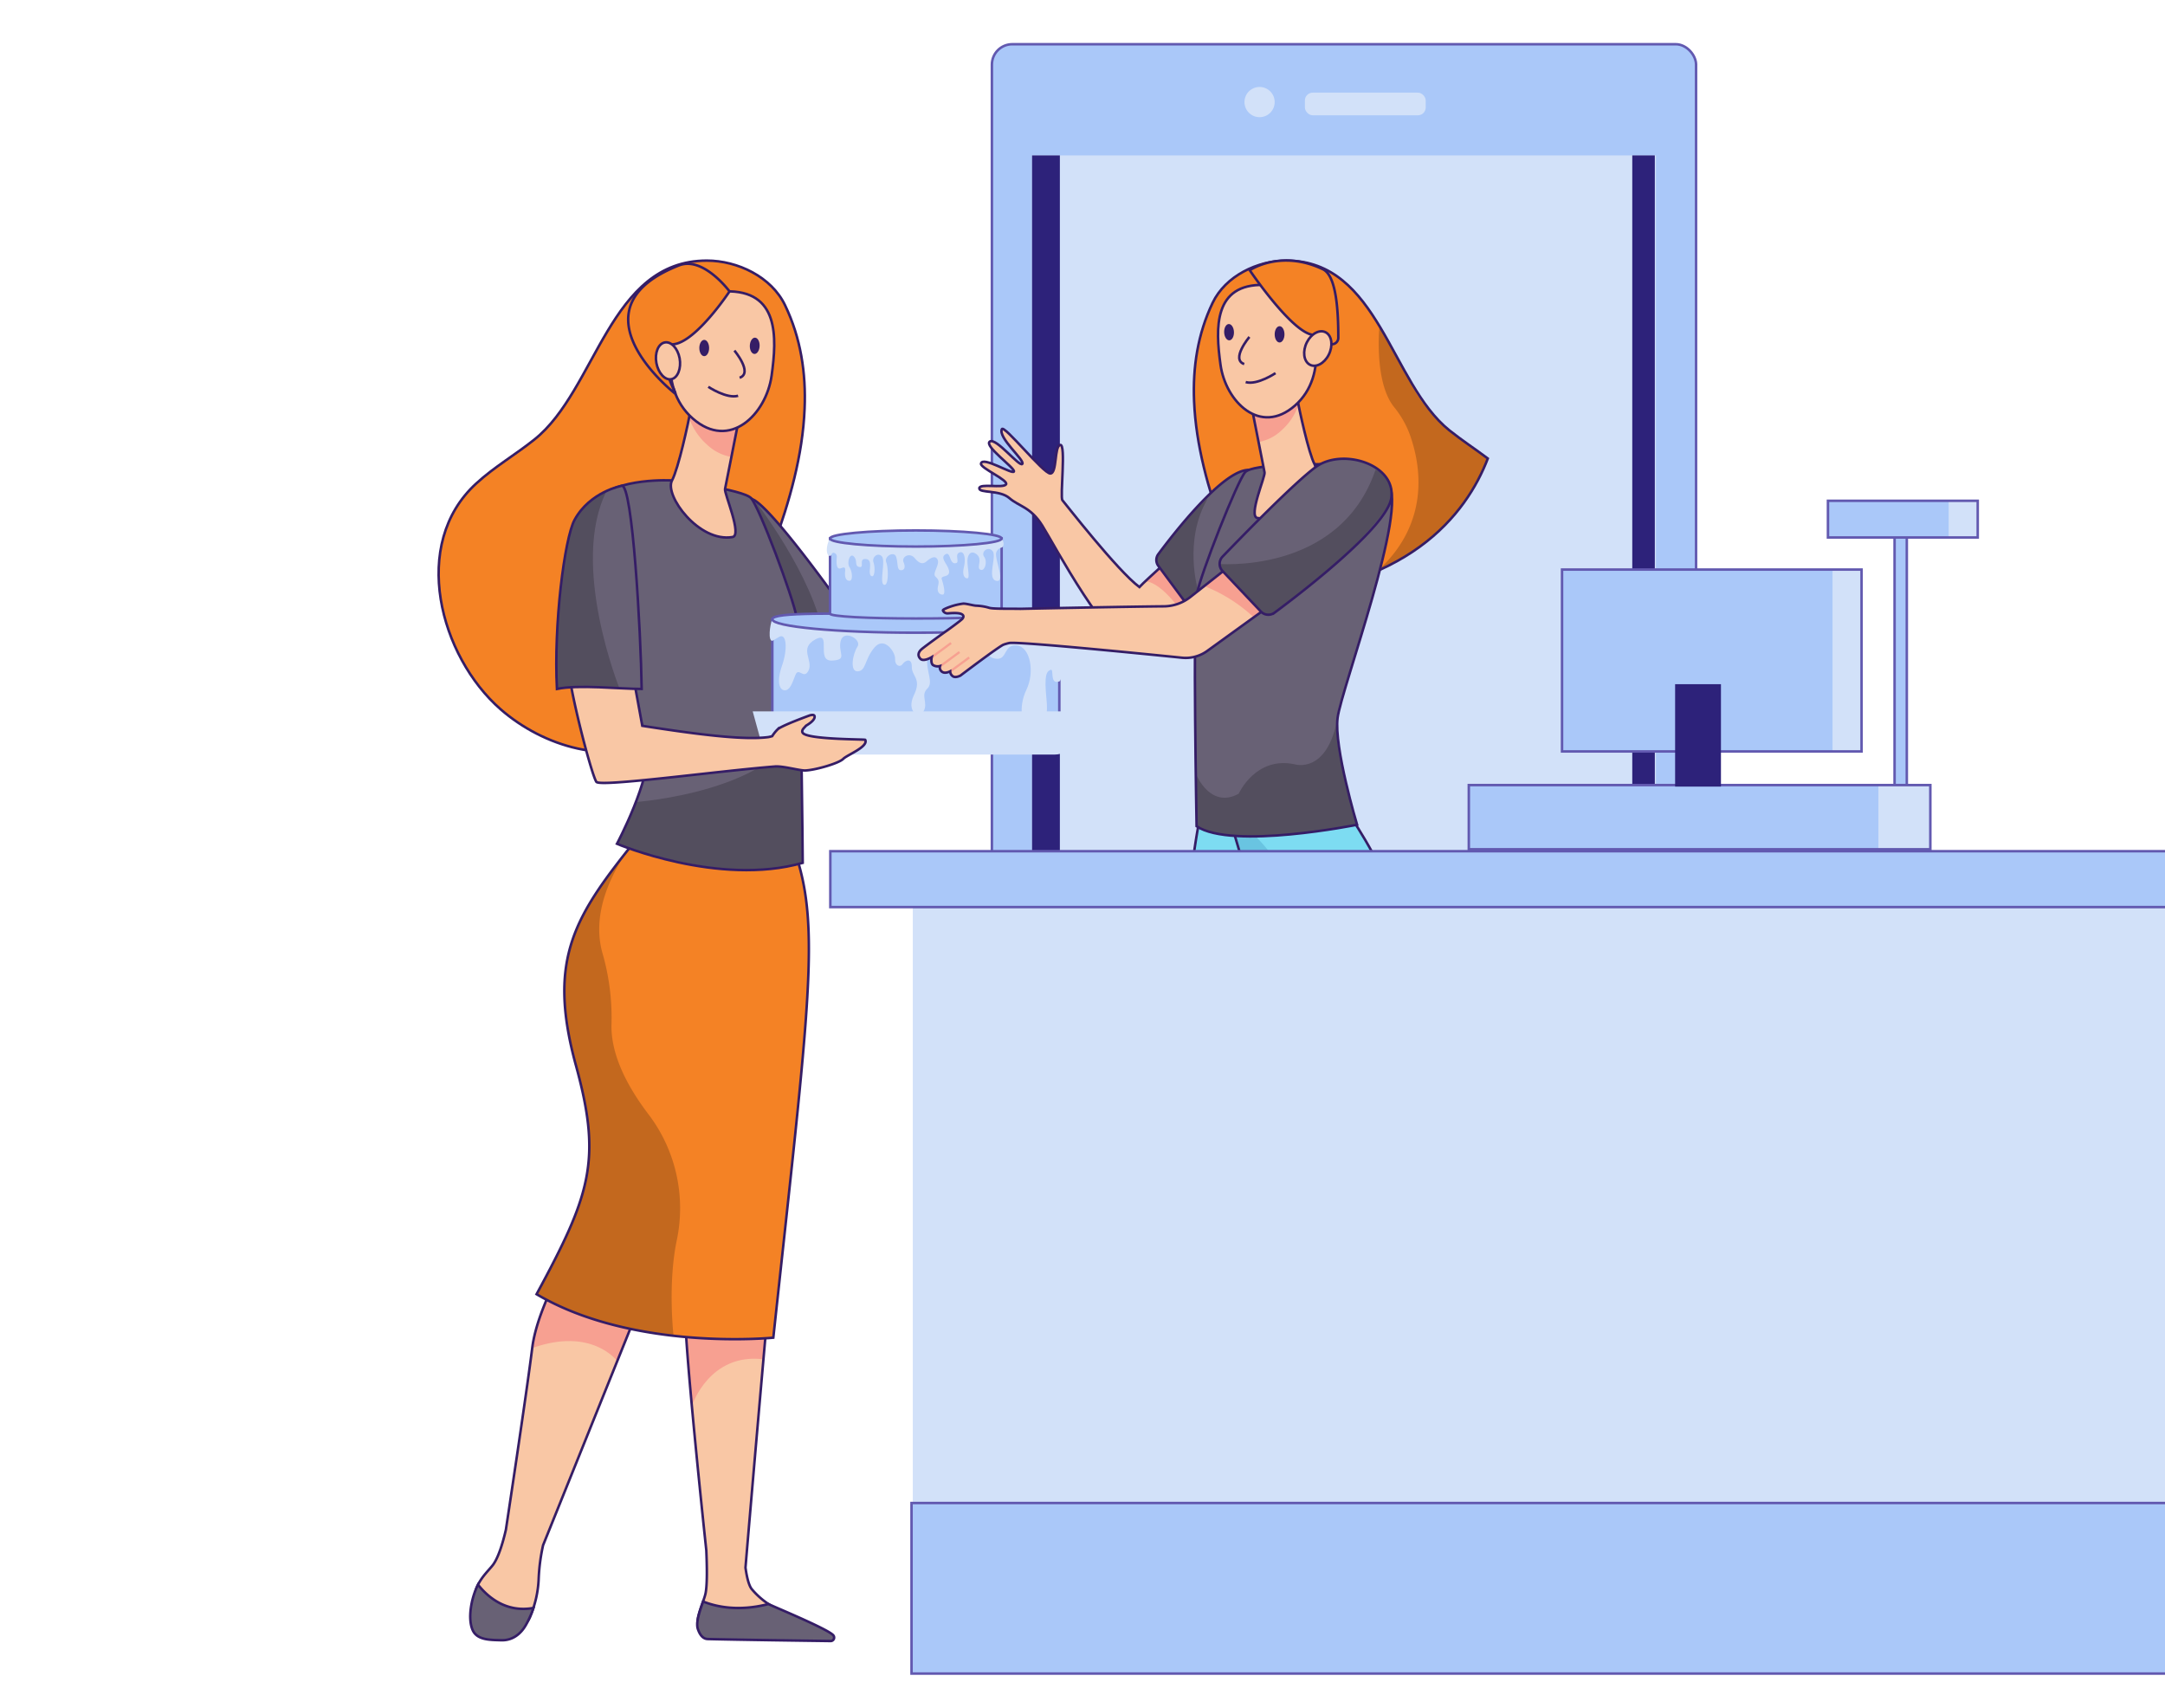 <svg id="a21e8b06-4abc-4ece-9329-69a454c7651e" data-name="Layer 1" xmlns="http://www.w3.org/2000/svg" xmlns:xlink="http://www.w3.org/1999/xlink" width="865.76" height="682.89" viewBox="0 0 865.76 682.89"><defs><clipPath id="bb14f6e7-1a9d-48f3-95a8-ac242cb2cd8b"><rect x="730.98" y="200.23" width="59.89" height="14.67" fill="#aac8f9" stroke="#6259b0" stroke-miterlimit="10"/></clipPath><clipPath id="b93a190d-1e61-4ce6-abbc-e283d2813a30"><path d="M327.87,653c-3.3-2.44-6-4-16.49-9.18-.69-.33-3.19-1.93-4.09-2.49a31.46,31.46,0,0,1-6.56-5.82c-1.27-1.42-2.09-4.94-2.62-8.74,0-.23,17.79-210.41,21.58-232s-2-54.59-2-54.59L313,338.39l2.14-12.64-56.89,7.48s-15.93,24.12-19.72,44.07,2.78,81.28-4.51,107.43c-4,14.16-18.92,36-21.2,54.31s-10.52,72.58-10.52,72.58h0c-1.2,5.23-3,11.19-5.18,14.09-1.49,1.95-4.21,4.42-6,7.95-2.78,5.49-1.25,13.66.81,18.16,1,2.31.14-1.71,2.54-1,7.11,2.2,14.45,2.5,17.47-4.35a42.62,42.62,0,0,0,3.47-15.34,75.93,75.93,0,0,1,1.76-13.29l51.67-128.27,10.9-32,1,33.81s-6,19.49-6.76,31.12,8.46,97.36,8.46,97.38c.27,6.16.41,13.58-.28,17.1s-4.56,10.81-2.79,14.13,6.59,1.5,6.59,1.5l37.49.69C326,653.4,329.89,654.5,327.87,653Z" fill="#f9c7a5" stroke="#351d66" stroke-miterlimit="10"/></clipPath><clipPath id="b406b5c2-ae59-4679-a15a-eceab91f7bc4"><path d="M296.18,197.51a60.17,60.17,0,0,1,5.58,2.53c8.78,5.5,34.61,42,34.61,42s-10.15,15.44-21.23,21.79l-36-32.57Z" fill="#686175" data-primary="true" stroke="#351d66" stroke-miterlimit="10"/></clipPath><clipPath id="ffdb4b59-9c9c-43d5-8932-19cbf433e2e4"><path d="M254.55,335.51c-24.54,30.57-36,47.64-24.22,90.56,10.39,37.85,5.8,51.58-15.76,91.39,39,23,94.67,17.38,94.67,17.38,14.4-133.44,19-164.72,8.47-194.67A421.18,421.18,0,0,1,254.55,335.51Z" fill="#f48225" data-secondary="true" stroke="#351d66" stroke-miterlimit="10"/></clipPath><clipPath id="a9f6e395-8c6e-4c0a-bb3d-37144c5b0c6c"><path d="M269,192.11s-22.49-1.43-31.38,8.25,19.73,86.23,21.35,98.55-12.25,38.47-12.25,38.47S287.37,354.58,321,345c0,0-.68-88.92-2.3-97.72s-15.1-44.57-18.33-48.09S269,192.11,269,192.11Z" fill="#686175" data-primary="true" stroke="#351d66" stroke-miterlimit="10"/></clipPath><clipPath id="b2318f31-8e79-42d8-b43b-f3fd96907d6d"><path d="M276.52,162.12l-.33,1.79c-1,5.39-4.86,23.29-7.47,28.21-3.15,5.95,10.79,24.91,24.21,22.6,4-.69-3.37-17.43-3-19.2.68-3.39,1.6-8,2.54-12.77.53-2.68,1.07-5.39,1.57-7.95,1.44-7.25,2.61-13.18,2.61-13.18Z" fill="#f9c7a5" stroke="#351d66" stroke-miterlimit="10"/></clipPath><clipPath id="bb8a67c9-5ee8-4229-abfa-f118d27ab226"><path d="M248.63,194.23s-12.7,2.33-18.86,13.62c-4.06,7.46-8.4,42-7.06,67.61,8.59-1.82,25,0,33.89,0C256.26,252.47,252.94,193.46,248.63,194.23Z" fill="#686175" data-primary="true" stroke="#351d66" stroke-miterlimit="10"/></clipPath><clipPath id="f17eb34b-fb91-400f-bd05-a92fe4b48c69"><path d="M540.45,327.06s16.69,24.42,20.67,44.62S558.2,454,565.85,480.47c4.14,14.34,19.82,36.48,22.21,55s11.74,67,11.74,67l-21.19,4.09L529.36,485.42,490.73,375.89l-9.9-56.41Z" fill="#7ddcf2" stroke="#351d66" stroke-miterlimit="10"/></clipPath><clipPath id="f787b1e5-8947-4cd1-b551-6a44b5f28f7e"><path d="M498.63,239c-3.35-8.89-6.3-18-9.41-26.68-6-16.74-11-34.16-11.72-52-.55-13.44,1.42-26.72,7.41-39.23,5.15-10.77,17.9-16.88,29.52-16.9,36.92,0,41.62,48.94,65.12,67.84,5,4,10.33,7.47,15.41,11.29C586.47,205.4,563.07,236.74,498.63,239Z" fill="#f48225" data-secondary="true" stroke="#351d66" stroke-miterlimit="10"/></clipPath><clipPath id="ea0f80b0-bbbb-4823-8576-b0c342aaa9f1"><path d="M391.61,195.22c.12-2.06,9.46.1,10.68-1.53s-10.23-6.51-10-8.28c.46-3.26,12.87,4.58,13.18,3.09s-12.1-10.2-9.65-11.95,11.92,10.38,13,8.93S399,175,400.64,171.57c.89-1.83,16.59,17.8,19.37,17.75s1.53-10.89,3.95-11.43-.14,20.94.89,22.12,22,28.19,30.79,34.72c2.54-2.79,18.23-16.63,20.55-19.3,3.88,6.17,9.89,9.65,14.08,15.54-8.34,8.59-32.86,28.08-36.26,28.19-10.32.35-32.46-41.44-37.2-49s-9.24-7.59-13.16-11S391.5,197.28,391.61,195.22Z" fill="#f9c7a5" stroke="#351d66" stroke-miterlimit="10"/></clipPath><clipPath id="eed8bd06-0fec-4630-8d0d-00e72aff153d"><path d="M476.63,244.35a3.89,3.89,0,0,0,5.54.73c8.72-6.91,32.89-26.56,38.23-36.4,6.54-12.07-8.91-20.64-21.06-20.78-10.27-.11-30.23,25.7-36.16,33.69a3.89,3.89,0,0,0,0,4.63Z" fill="#686175" data-primary="true" stroke="#351d66" stroke-miterlimit="10"/></clipPath><clipPath id="b87932e7-f357-4d32-97c0-e40cc6807b1e"><path d="M525.41,185.66s21.25-1.36,29.65,7.82S536.42,275.3,534.89,287s7.79,42.76,7.79,42.76-49.91,10.07-64.18.6c0,0-1.52-84,0-92.38s16.38-45.87,19.44-49.21S525.41,185.66,525.41,185.66Z" fill="#686175" data-primary="true" stroke="#351d66" stroke-miterlimit="10"/></clipPath><clipPath id="bc6a7c1d-8343-4504-9295-2cd8be79fa94"><path d="M518.34,157.2l.3,1.7c1,5.12,4.6,22.1,7.06,26.77,3,5.64-10.19,23.64-22.87,21.44-3.78-.65,3.19-16.53,2.85-18.22-.64-3.22-1.51-7.61-2.39-12.11-.51-2.55-1-5.12-1.49-7.54-1.36-6.89-2.46-12.51-2.46-12.51Z" fill="#f9c7a5" stroke="#351d66" stroke-miterlimit="10"/></clipPath><clipPath id="bd04104a-c63d-4258-b2ba-d968ef33bc02"><path d="M511,211.12,476,238.71a17.4,17.4,0,0,1-10.61,3.72c-13.4.11-45.73.76-57.36,1-4.72-.09-11.19.09-12.61-.45a20.69,20.69,0,0,0-5.09-.81c-1.28-.07-4.05-.92-5.25-.81a25.8,25.8,0,0,0-5,1.19c-1.78.62-2.92,1.17-3,1.44s.69,1.37,2,1.25c1-.08,3.88-.33,5.23.21s1,1.42.51,2-5.24,4.06-6.11,4.66c-1.48,1-8.86,6.35-10.13,7.43s-1.81,2.5-.54,3.85,4.55-.65,4.55-.65-.54,2.27.5,3.16a3.48,3.48,0,0,0,2.82.39,2.07,2.07,0,0,0,1,2.43c1.23.69,3.05-.31,3.05-.31a2.45,2.45,0,0,0,1,1.93c1.08.88,3.12-.23,3.12-.23s15.28-11.58,17.2-12.35a17.39,17.39,0,0,1,2.4-.68c4.25-.57,52.45,4.22,69,5.9a14.7,14.7,0,0,0,10.07-2.71l43.53-31.44Z" fill="#f9c7a5" stroke="#351d66" stroke-miterlimit="10"/></clipPath><clipPath id="a537e7b4-961a-4934-b8db-a72fefb13e6e"><path d="M488.87,228.3a4.16,4.16,0,0,1,0-5.73c7.54-7.83,28.6-29.47,37.24-35.81,10.62-7.8,32-1.17,30.28,12.21-1.46,11.59-36.22,38.23-46.71,46a4.14,4.14,0,0,1-5.49-.48Z" fill="#686175" data-primary="true" stroke="#351d66" stroke-miterlimit="10"/></clipPath><clipPath id="a2fe036a-627e-4f31-a730-c4f559c8111d"><rect x="624.64" y="227.73" width="119.78" height="72.72" fill="#aac8f9" stroke="#6259b0" stroke-miterlimit="10"/></clipPath><clipPath id="b38b6a5f-4e03-4536-b8ff-c6d418da7e0c"><rect x="587.36" y="313.9" width="184.56" height="25.67" fill="#aac8f9" stroke="#6259b0" stroke-miterlimit="10"/></clipPath></defs><rect x="757.62" y="207" width="4.89" height="108" fill="#aac8f9" stroke="#6259b0" stroke-miterlimit="10"/><rect x="730.98" y="200.23" width="59.89" height="14.67" fill="#aac8f9"/><g clip-path="url(#bb14f6e7-1a9d-48f3-95a8-ac242cb2cd8b)"><rect x="779.26" y="200.23" width="11.61" height="14.67" fill="#d2e1f9"/></g><rect x="730.98" y="200.23" width="59.89" height="14.67" fill="none" stroke="#6259b0" stroke-miterlimit="10"/><rect x="396.65" y="17.68" width="281.59" height="555.77" rx="8.14" fill="#aac8f9" stroke="#6259b0" stroke-miterlimit="10"/><rect x="412.71" y="62.14" width="249.48" height="496.49" fill="#d2e1f9"/><rect x="412.71" y="62.14" width="11.12" height="496.07" fill="#2d227a"/><rect x="652.73" y="62.14" width="9.01" height="496.07" fill="#2d227a"/><circle cx="503.69" cy="40.81" r="6.04" fill="#d2e1f9"/><rect x="521.81" y="37.04" width="48.32" height="9.06" rx="3.14" fill="#d2e1f9"/><path d="M597.15,601.2s2.71,18.24,7.36,24.13c1.57,2,4.42,4.47,6.29,8,2.92,5.56,1.31,13.83-.84,18.39-1.11,2.34.27.94-2.25,1.7-7.44,2.23-15.56-.14-18.73-7.07a41.9,41.9,0,0,1-3.63-15.54c-.8-16.56-6.1-25-6.1-25Z" fill="#f9c7a5" stroke="#351d66" stroke-miterlimit="10"/><path d="M587.54,642.75c11.55,2,19.23-4.52,23.23-9.44,3.25,5.48,4.37,13.88,2.21,18.45-1.9,4-7.46,3.91-11.83,4.07a11.67,11.67,0,0,1-10.74-6.07C589.34,647.93,587.54,644.76,587.54,642.75Z" fill="#2d227a"/><path d="M327.87,653c-3.3-2.44-6-4-16.49-9.18-.69-.33-3.19-1.93-4.09-2.49a31.46,31.46,0,0,1-6.56-5.82c-1.27-1.42-2.09-4.94-2.62-8.74,0-.23,17.79-210.41,21.58-232s-2-54.59-2-54.59L313,338.39l2.14-12.64-56.89,7.48s-15.93,24.12-19.72,44.07,2.78,81.28-4.51,107.43c-4,14.16-18.92,36-21.2,54.31s-10.52,72.58-10.52,72.58h0c-1.2,5.23-3,11.19-5.18,14.09-1.49,1.95-4.21,4.42-6,7.95-2.78,5.49-1.25,13.66.81,18.16,1,2.31.14-1.71,2.54-1,7.11,2.2,14.45,2.5,17.47-4.35a42.62,42.62,0,0,0,3.47-15.34,75.93,75.93,0,0,1,1.76-13.29l51.67-128.27,10.9-32,1,33.81s-6,19.49-6.76,31.12,8.46,97.36,8.46,97.38c.27,6.16.41,13.58-.28,17.1s-4.56,10.81-2.79,14.13,6.59,1.5,6.59,1.5l37.49.69C326,653.4,329.89,654.5,327.87,653Z" fill="#f9c7a5"/><g clip-path="url(#b93a190d-1e61-4ce6-abbc-e283d2813a30)"><path d="M273.83,534.89,276.72,562s6.93-21.36,28.87-18.48v-8.66S286.53,536.05,273.83,534.89Z" fill="#f7a091"/><path d="M212.82,539s1-12.81,6.17-18.58c0,0,25.4,10.39,33.48,10.39l-5.77,13.28S236.68,530.49,212.82,539Z" fill="#f7a091"/></g><path d="M327.87,653c-3.3-2.44-6-4-16.49-9.18-.69-.33-3.19-1.93-4.09-2.49a31.46,31.46,0,0,1-6.56-5.82c-1.27-1.42-2.09-4.94-2.62-8.74,0-.23,17.79-210.41,21.58-232s-2-54.59-2-54.59L313,338.39l2.14-12.64-56.89,7.48s-15.93,24.12-19.72,44.07,2.78,81.28-4.51,107.43c-4,14.16-18.92,36-21.2,54.31s-10.52,72.58-10.52,72.58h0c-1.2,5.23-3,11.19-5.18,14.09-1.49,1.95-4.21,4.42-6,7.95-2.78,5.49-1.25,13.66.81,18.16,1,2.31.14-1.71,2.54-1,7.11,2.2,14.45,2.5,17.47-4.35a42.62,42.62,0,0,0,3.47-15.34,75.93,75.93,0,0,1,1.76-13.29l51.67-128.27,10.9-32,1,33.81s-6,19.49-6.76,31.12,8.46,97.36,8.46,97.38c.27,6.16.41,13.58-.28,17.1s-4.56,10.81-2.79,14.13,6.59,1.5,6.59,1.5l37.49.69C326,653.4,329.89,654.5,327.87,653Z" fill="none" stroke="#351d66" stroke-miterlimit="10"/><path d="M213.32,642.91c-11,2-18.35-4.46-22.17-9.31-2.8,5.5-4.17,13.7-2.11,18.22,1.82,4,7.12,3.86,11.3,4,4.41.16,7.83-2.31,10-6.17A38,38,0,0,0,213.32,642.91Z" fill="#686175" data-primary="true" stroke="#351d66" stroke-miterlimit="10"/><path d="M307.28,641.34c-12.13,3.13-21.1,1-26.11-1-1.3,3.69-3,8.31-2.1,11,1.11,3.27,2.7,4,4.1,4,11.08.29,40.59.69,49,.8a1.39,1.39,0,0,0,1.07-2.28C331.18,651.33,308.19,641.9,307.28,641.34Z" fill="#686175" data-primary="true" stroke="#351d66" stroke-miterlimit="10"/><path d="M321.75,163.36c.59-14.17-1.49-28.16-7.83-41.35-5.46-11.35-18.95-17.79-31.26-17.81-39.08,0-44,51.58-68.92,71.5-7.6,6.08-16.1,11-23.29,17.6-26.56,24.24-14.59,69.09,9.79,90.34,16.93,14.74,43.52,23.12,64.38,11.59,10.88-6,19.15-16,25-27,8.35-15.55,13.74-33.49,19.69-50.07C315.67,200.55,321,182.19,321.75,163.36Z" fill="#f48225" data-secondary="true" stroke="#351d66" stroke-miterlimit="10"/><path d="M296.18,197.51a60.17,60.17,0,0,1,5.58,2.53c8.78,5.5,34.61,42,34.61,42s-10.15,15.44-21.23,21.79l-36-32.57Z" fill="#686175" data-primary="true"/><g clip-path="url(#b406b5c2-ae59-4679-a15a-eceab91f7bc4)"><path d="M301.76,200s23.48,30.14,27.66,54.74l-7,3.71S304.73,205.18,301.76,200Z" opacity="0.2"/></g><path d="M296.18,197.51a60.17,60.17,0,0,1,5.58,2.53c8.78,5.5,34.61,42,34.61,42s-10.15,15.44-21.23,21.79l-36-32.57Z" fill="none" stroke="#351d66" stroke-miterlimit="10"/><path d="M254.55,335.51c-24.54,30.57-36,47.64-24.22,90.56,10.39,37.85,5.8,51.58-15.76,91.39,39,23,94.67,17.38,94.67,17.38,14.4-133.44,19-164.72,8.47-194.67A421.18,421.18,0,0,1,254.55,335.51Z" fill="#f48225" data-secondary="true"/><g clip-path="url(#ffdb4b59-9c9c-43d5-8932-19cbf433e2e4)"><path d="M214.57,517.46s29.37,15.81,54.75,16.36c0,0-2.37-20.69,1.38-38.24a62.07,62.07,0,0,0-11.56-50.29c-8.26-10.9-15.1-23.8-14.6-36.23a92.65,92.65,0,0,0-3.69-28.21c-2.58-9.39-2-23.43,10.81-41.85,0,0-39.35,34.51-21.33,87.07C230.33,426.07,243.65,459,214.57,517.46Z" opacity="0.2"/></g><path d="M254.55,335.51c-24.54,30.57-36,47.64-24.22,90.56,10.39,37.85,5.8,51.58-15.76,91.39,39,23,94.67,17.38,94.67,17.38,14.4-133.44,19-164.72,8.47-194.67A421.18,421.18,0,0,1,254.55,335.51Z" fill="none" stroke="#351d66" stroke-miterlimit="10"/><path d="M269,192.11s-22.49-1.43-31.38,8.25,19.73,86.23,21.35,98.55-12.25,38.47-12.25,38.47S287.37,354.58,321,345c0,0-.68-88.92-2.3-97.72s-15.1-44.57-18.33-48.09S269,192.11,269,192.11Z" fill="#686175" data-primary="true"/><g clip-path="url(#a9f6e395-8c6e-4c0a-bb3d-37144c5b0c6c)"><path d="M246.75,337.38l7.48-16.7s58-4.18,66.37-33.42L321,345S295,354.55,246.75,337.38Z" opacity="0.2"/></g><path d="M269,192.11s-22.49-1.43-31.38,8.25,19.73,86.23,21.35,98.55-12.25,38.47-12.25,38.47S287.37,354.58,321,345c0,0-.68-88.92-2.3-97.72s-15.1-44.57-18.33-48.09S269,192.11,269,192.11Z" fill="none" stroke="#351d66" stroke-miterlimit="10"/><path d="M276.52,162.12l-.33,1.79c-1,5.39-4.86,23.29-7.47,28.21-3.15,5.95,10.79,24.91,24.21,22.6,4-.69-3.37-17.43-3-19.2.68-3.39,1.6-8,2.54-12.77.53-2.68,1.07-5.39,1.57-7.95,1.44-7.25,2.61-13.18,2.61-13.18Z" fill="#f9c7a5"/><g clip-path="url(#b2318f31-8e79-42d8-b43b-f3fd96907d6d)"><path d="M276.19,163.91l.33-1.79,20.11-.5s-1.17,5.93-2.61,13.18c-.5,2.54-1,5.24-1.56,7.9a18.77,18.77,0,0,1-9.6-4.8,25.36,25.36,0,0,1-7.28-10.8C275.83,165.84,276,164.74,276.19,163.91Z" fill="#f7a091"/></g><path d="M276.52,162.12l-.33,1.79c-1,5.39-4.86,23.29-7.47,28.21-3.15,5.95,10.79,24.91,24.21,22.6,4-.69-3.37-17.43-3-19.2.68-3.39,1.6-8,2.54-12.77.53-2.68,1.07-5.39,1.57-7.95,1.44-7.25,2.61-13.18,2.61-13.18Z" fill="none" stroke="#351d66" stroke-miterlimit="10"/><path d="M290.06,116.5s-9.48-1.09-15.43,6.57-12.34,31.39,2.42,44.29,29.34-1.7,31.51-17.18S311.56,115.94,290.06,116.5Z" fill="#f9c7a5" stroke="#351d66" stroke-miterlimit="10"/><path d="M291.73,116.52s-13.28,20.08-22.34,21.12c-8.06.93-1,16.07.65,19.41a.16.16,0,0,1-.24.19c-5-4.09-40.23-34.62,1.72-51.12C281.23,102.31,291.73,116.52,291.73,116.52Z" fill="#f48225" data-secondary="true" stroke="#351d66" stroke-miterlimit="10"/><path d="M271.77,143.23c.73,4-.72,7.85-3.29,8.38s-5.26-2.47-6-6.48.75-7.68,3.31-8.2S271,139.22,271.77,143.23Z" fill="#f9c7a5" stroke="#351d66" stroke-miterlimit="10"/><rect x="308.84" y="247.59" width="114.77" height="51.49" fill="#aac8f9" stroke="#6259b0" stroke-miterlimit="10"/><path d="M423.61,288v-2.16H423c-4.57.19-6.6,2.89-8.39,5.27s-2.87,3.63-4.95,3.66-3.36-1.3-5.21-3.51-4.08-4.91-8.51-4.72c-4.2.16-6.11,2.65-7.79,4.85s-3,3.78-5.64,3.7-3.46-1.43-4.76-3.64-2.74-4.72-7.25-4.7c-3.9,0-5.7,2.45-7.29,4.6-1.72,2.33-2.94,3.74-5.31,3.74h0c-2.11,0-3-1.31-4.37-3.45s-3.09-4.93-7.64-5h-.08c-4.4,0-6.46,2.55-8.28,4.79s-3,3.57-5.19,3.49-3.48-1.81-5-3.67c-1.84-2.33-3.93-5-8.17-5.06s-6.64,2.34-8.86,4.48c-.5.49-1,1-1.49,1.4v3.11a20.43,20.43,0,0,0,4-3.25c1.91-1.84,3.72-3.59,6.13-3.59h.11c2.3.05,3.69,1.6,5.55,4,1.75,2.2,3.72,4.7,7.59,4.78,4.18.1,6.21-2.39,8-4.58s3.17-3.69,5.58-3.69h0c2.41,0,3.4,1.4,4.82,3.66s3,4.73,7.21,4.75h0c4.43,0,6.45-2.73,8.07-4.92s2.66-3.41,4.55-3.42c2.23,0,3.09,1.21,4.36,3.36s2.86,4.84,7.5,5,6.81-2.62,8.51-4.84,2.93-3.62,5.22-3.71,3.72,1.32,5.66,3.65,3.94,4.67,8,4.59,5.95-2.6,7.63-4.83c1.86-2.48,3.19-4,5.82-4.11Z" fill="#ee9d66"/><path d="M308.84,256.24c.77-.39,1.65-1,2.68-1.57,3.09-1.8,3.47,5,1.23,11.39s-1.12,9.86,1,9.94,3-2.71,4.33-6.11,3.36,2.15,5.28-1.88-4-8.75,2.72-12.37,0,8.76,6.56,8.48,2.4-2.92,3.52-7.78,8.65-.7,6.73,2.22-3.2,10.14.16,9.86,2.56-4.58,6.56-9.44,8.49,1.8,8.33,4.44,1.92,3.61,3,2.09,3.75-2.64,3.68,1.11,4.07,4.72.87,11.25,1.92,9.86,3.84,6.53-1.28-6.39,1.44-9-.48-6.6,0-12.57,4.17-7.23,6.73-5,6.56,3.47,9.12,1.25,4.48-1.67,7.05-.56,0,4.31,4.64,4.86,2.88-5.83,8.32-5.28,7.21,10.7,3.84,17.65-2.08,15.14,2.09,14.86,6.88-1.53,5.92-11.11,0-11,1.6-11.67-.48,5.69,3.2,4.72l.4-.13c1.3-.66,1.45-8.1,0-24.87H308.84C307.78,250.12,307.09,256.25,308.84,256.24Z" fill="#d2e1f9"/><path d="M423.61,247.59c0,3-25.69,5.39-57.38,5.39s-57.39-2.41-57.39-5.39,25.69-2.16,57.39-2.16S423.61,244.61,423.61,247.59Z" fill="#aac8f9" stroke="#6259b0" stroke-miterlimit="10"/><path d="M331.91,215.31v30.05c0,1.15,15.36,1.93,34.32,1.93s34.31-.51,34.31-1.93V215.31Z" fill="#aac8f9" stroke="#6259b0" stroke-miterlimit="10"/><path d="M331.91,222.28c.69,0,.46-1.22,1.36-1.26.67,0,1.47.65,1.35,1.85-.33,3.34.25,4.67,1.34,4.42s2.25-1.16,2,1.17.34,3.76,1.75,3.76,1.17-3.59,0-5.43.17-5.93,1.76-4.26.08,3.84,2.25,4.18-.58-3.51,2.59-3.18.5,5.52,2,6.69,1.75-3.26,1-5.35,1.75-4.17,3.34-2.42-1.09,10.69.83,11.35,1.84-6.59.92-9,3.09-4.51,3.92-2.26.26,5.26,1.76,5.43,2.17-1.09,1.25-3.17,2.34-4.18,4.51-1.59,3.51,2.25,4.76,1.17,3.42-2.59,4.34-.59-2.17,5.43-.92,6.68,1.6,1.67,1.09,3.85.42,3.42,1.84,3.42.25-4.34-.34-6.1,3.09-.58,2.92-3.17-3.84-5.26-1.58-6.76,1.58,3.5,3.92,3.5-.33-3.25,1.67-4.25,2.76,2.17,1.92,5.76.5,4.59,1.42,4.51.17-3.26,0-6.35,1.34-5.18,3.76-3.17-.34,5.34,1.42,6.09,2.92-3.25,1.5-5.17,1.5-4.43,3.34-2.34-2.34,11.1,1.5,11.94-.83-8.94,0-11.36a3,3,0,0,1,2.13-1.94c1.22-.38.93-2.67-.05-3.79H332C330.31,217.82,330.1,222.16,331.91,222.28Z" fill="#d2e1f9"/><ellipse cx="366.23" cy="215.31" rx="34.32" ry="3.22" fill="#aac8f9" stroke="#6259b0" stroke-miterlimit="10"/><path d="M421.85,301.69H310.6c-2.83,0-5.27-1.5-5.84-3.58L301,284.43H431.45l-3.75,13.68C427.12,300.19,424.68,301.69,421.85,301.69Z" fill="#d2e1f9"/><path d="M346,295.8c-.12-.26-23.19-.06-25-2.79-.77-1.15,1-2.3,1.27-2.81,0-.07,3.92-2.1,3.45-3.9-.23-.86-2-.23-2-.23s-11.3,4.09-12.76,5.56a14.55,14.55,0,0,0-2.16,2.7,12.26,12.26,0,0,1-1.58.39c-9.48,1.22-26.81-.82-50.38-4.52l-5.43-29.67c-5,.3-20.19,5.3-24.21,4.85.21,9.43,9.25,44.1,11.27,47.22,1.41,2.18,48.23-4.29,71.4-6.13,3.2-.26,9.52,1.57,11.94,1.59,3.6,0,13.6-2.77,15.42-4.66C338.8,301.81,347.35,298.58,346,295.8Z" fill="#f9c7a5" stroke="#351d66" stroke-miterlimit="10"/><path d="M248.63,194.23s-12.7,2.33-18.86,13.62c-4.06,7.46-8.4,42-7.06,67.61,8.59-1.82,25,0,33.89,0C256.26,252.47,252.94,193.46,248.63,194.23Z" fill="#686175" data-primary="true"/><g clip-path="url(#bb8a67c9-5ee8-4229-abfa-f118d27ab226)"><path d="M222.71,275.46l25-.26s-20-49.66-5.11-78.9c0,0-13.92,2.32-15.78,20.88C226.85,217.18,220.42,249.27,222.71,275.46Z" opacity="0.2"/></g><path d="M248.63,194.23s-12.7,2.33-18.86,13.62c-4.06,7.46-8.4,42-7.06,67.61,8.59-1.82,25,0,33.89,0C256.26,252.47,252.94,193.46,248.63,194.23Z" fill="none" stroke="#351d66" stroke-miterlimit="10"/><path d="M540.45,327.06s16.69,24.42,20.67,44.62S558.2,454,565.85,480.47c4.14,14.34,19.82,36.48,22.21,55s11.74,67,11.74,67l-21.19,4.09L529.36,485.42,490.73,375.89l-9.9-56.41Z" fill="#7ddcf2"/><g clip-path="url(#f17eb34b-fb91-400f-bd05-a92fe4b48c69)"><path d="M578.61,606.6l8.91-2s-9.58-49.8-25.24-83.12a73.54,73.54,0,0,0-8.49-13.69c-5.94-7.66-16.69-24.12-14.4-40.46a73,73,0,0,0,.72-14.84c-1.57-24.4-8.46-88.51-38-118.09l-14.62-1.54,30.79,121.63Z" fill="#69c4e1"/></g><path d="M540.45,327.06s16.69,24.42,20.67,44.62S558.2,454,565.85,480.47c4.14,14.34,19.82,36.48,22.21,55s11.74,67,11.74,67l-21.19,4.09L529.36,485.42,490.73,375.89l-9.9-56.41Z" fill="none" stroke="#351d66" stroke-miterlimit="10"/><path d="M498.63,239c-3.35-8.89-6.3-18-9.41-26.68-6-16.74-11-34.16-11.72-52-.55-13.44,1.42-26.72,7.41-39.23,5.15-10.77,17.9-16.88,29.52-16.9,36.92,0,41.62,48.94,65.12,67.84,5,4,10.33,7.47,15.41,11.29C586.47,205.4,563.07,236.74,498.63,239Z" fill="#f48225" data-secondary="true"/><g clip-path="url(#f787b1e5-8947-4cd1-b551-6a44b5f28f7e)"><path d="M551.6,130.63s-2.16,22,5.78,32a39,39,0,0,1,6.29,10.84c4.34,11.92,8.41,34.4-11.56,53.66,0,0,30.79-10.06,42.85-43.78L579.55,172S566,161.42,562.37,148.59Z" opacity="0.2"/></g><path d="M498.63,239c-3.35-8.89-6.3-18-9.41-26.68-6-16.74-11-34.16-11.72-52-.55-13.44,1.42-26.72,7.41-39.23,5.15-10.77,17.9-16.88,29.52-16.9,36.92,0,41.62,48.94,65.12,67.84,5,4,10.33,7.47,15.41,11.29C586.47,205.4,563.07,236.74,498.63,239Z" fill="none" stroke="#351d66" stroke-miterlimit="10"/><path d="M515.71,609.55s-1.67,20.56-.31,27.25c.72,3.58,4.19,10.39,2.33,13.76s-3.87,3.4-3.87,3.4l-41.62.09c-2.62.05-6.86.43-4.75-1.08,3.45-2.47,6.24-4.1,17.28-9.29.72-.34,3.34-2,4.29-2.52a33.1,33.1,0,0,0,6.88-5.9c3.45-3.74,3.75-21.85,3.75-21.85Z" fill="#f9c7a5" stroke="#351d66" stroke-miterlimit="10"/><path d="M479.21,330.14s-7.13,37.33-3.15,59.23,23.05,224.8,23.05,224.8l21.2,1.17s4.45-84.77,3.65-96.56-7.08-31.51-7.08-31.51l1.91-62a40,40,0,0,0-1.65-12.64l-24.91-83.72Z" fill="#7ddcf2" stroke="#351d66" stroke-miterlimit="10"/><path d="M489.07,641.15c12.71,3.17,22.11,1,27.36-1,1.36,3.73,3.16,8.42,2.2,11.12-1.16,3.31-2.82,4-4.29,4.09-11.62.3-42.54.7-51.4.81a1.4,1.4,0,0,1-1.12-2.31C464,651.27,488.12,641.72,489.07,641.15Z" fill="#2d227a"/><path d="M391.61,195.22c.12-2.06,9.46.1,10.68-1.53s-10.23-6.51-10-8.28c.46-3.26,12.87,4.58,13.18,3.09s-12.1-10.2-9.65-11.95,11.92,10.38,13,8.93S399,175,400.64,171.57c.89-1.83,16.59,17.8,19.37,17.75s1.53-10.89,3.95-11.43-.14,20.94.89,22.12,22,28.19,30.79,34.72c2.54-2.79,18.23-16.63,20.55-19.3,3.88,6.17,9.89,9.65,14.08,15.54-8.34,8.59-32.86,28.08-36.26,28.19-10.32.35-32.46-41.44-37.2-49s-9.24-7.59-13.16-11S391.5,197.28,391.61,195.22Z" fill="#f9c7a5"/><g clip-path="url(#ea0f80b0-bbbb-4823-8576-b0c342aaa9f1)"><path d="M458,232.37l6.47-5.72,13.18,17.9-3.73,2.24S465.48,233.11,458,232.37Z" fill="#f7a091"/></g><path d="M391.61,195.22c.12-2.06,9.46.1,10.68-1.53s-10.23-6.51-10-8.28c.46-3.26,12.87,4.58,13.18,3.09s-12.1-10.2-9.65-11.95,11.92,10.38,13,8.93S399,175,400.64,171.57c.89-1.83,16.59,17.8,19.37,17.75s1.53-10.89,3.95-11.43-.14,20.94.89,22.12,22,28.19,30.79,34.72c2.54-2.79,18.23-16.63,20.55-19.3,3.88,6.17,9.89,9.65,14.08,15.54-8.34,8.59-32.86,28.08-36.26,28.19-10.32.35-32.46-41.44-37.2-49s-9.24-7.59-13.16-11S391.5,197.28,391.61,195.22Z" fill="none" stroke="#351d66" stroke-miterlimit="10"/><path d="M476.63,244.35a3.89,3.89,0,0,0,5.54.73c8.72-6.91,32.89-26.56,38.23-36.4,6.54-12.07-8.91-20.64-21.06-20.78-10.27-.11-30.23,25.7-36.16,33.69a3.89,3.89,0,0,0,0,4.63Z" fill="#686175" data-primary="true"/><g clip-path="url(#eed8bd06-0fec-4630-8d0d-00e72aff153d)"><path d="M463.18,226.22l9.79,13.9,4.47,6.16,1.68-10.08S473,216.06,483,199.27C483,199.27,457.88,220.71,463.18,226.22Z" opacity="0.2"/></g><path d="M476.63,244.35a3.89,3.89,0,0,0,5.54.73c8.72-6.91,32.89-26.56,38.23-36.4,6.54-12.07-8.91-20.64-21.06-20.78-10.27-.11-30.23,25.7-36.16,33.69a3.89,3.89,0,0,0,0,4.63Z" fill="none" stroke="#351d66" stroke-miterlimit="10"/><path d="M525.41,185.66s21.25-1.36,29.65,7.82S536.42,275.3,534.89,287s7.79,42.76,7.79,42.76-49.91,10.07-64.18.6c0,0-1.52-84,0-92.38s16.38-45.87,19.44-49.21S525.41,185.66,525.41,185.66Z" fill="#686175" data-primary="true"/><g clip-path="url(#b87932e7-f357-4d32-97c0-e40cc6807b1e)"><path d="M478.5,330.35l.06-20.28s5.6,13.43,16.79,7.28c0,0,6.72-15.11,22.39-11.76,0,0,13,4.2,17.15-18.6,0,0-.29,17.11,7.79,42.76C542.68,329.75,494.11,341.12,478.5,330.35Z" opacity="0.2"/></g><path d="M525.41,185.66s21.25-1.36,29.65,7.82S536.42,275.3,534.89,287s7.79,42.76,7.79,42.76-49.91,10.07-64.18.6c0,0-1.52-84,0-92.38s16.38-45.87,19.44-49.21S525.41,185.66,525.41,185.66Z" fill="none" stroke="#351d66" stroke-miterlimit="10"/><path d="M518.34,157.2l.3,1.7c1,5.12,4.6,22.1,7.06,26.77,3,5.64-10.19,23.64-22.87,21.44-3.78-.65,3.19-16.53,2.85-18.22-.64-3.22-1.51-7.61-2.39-12.11-.51-2.55-1-5.12-1.49-7.54-1.36-6.89-2.46-12.51-2.46-12.51Z" fill="#f9c7a5"/><g clip-path="url(#bc6a7c1d-8343-4504-9295-2cd8be79fa94)"><path d="M518.64,158.9l-.3-1.7-19-.47s1.1,5.62,2.46,12.51c.47,2.4,1,5,1.48,7.49a17.73,17.73,0,0,0,9.07-4.56,24,24,0,0,0,6.87-10.24Z" fill="#f7a091"/></g><path d="M518.34,157.2l.3,1.7c1,5.12,4.6,22.1,7.06,26.77,3,5.64-10.19,23.64-22.87,21.44-3.78-.65,3.19-16.53,2.85-18.22-.64-3.22-1.51-7.61-2.39-12.11-.51-2.55-1-5.12-1.49-7.54-1.36-6.89-2.46-12.51-2.46-12.51Z" fill="none" stroke="#351d66" stroke-miterlimit="10"/><path d="M505.55,113.92s8.95-1,14.57,6.24,11.66,29.78-2.28,42-27.73-1.61-29.77-16.3S485.23,113.39,505.55,113.92Z" fill="#f9c7a5" stroke="#351d66" stroke-miterlimit="10"/><path d="M499.76,108.05s16.75,24.86,25.31,25.85a9,9,0,0,1,5.66,2.88,2.54,2.54,0,0,0,4.44-1.66c0-10.25-.64-24.82-6.15-27.46C512.08,99.58,499.76,108.05,499.76,108.05Z" fill="#f48225" data-secondary="true" stroke="#351d66" stroke-miterlimit="10"/><path d="M511,211.12,476,238.71a17.4,17.4,0,0,1-10.61,3.72c-13.4.11-45.73.76-57.36,1-4.72-.09-11.19.09-12.61-.45a20.69,20.69,0,0,0-5.09-.81c-1.28-.07-4.05-.92-5.25-.81a25.8,25.8,0,0,0-5,1.19c-1.78.62-2.92,1.17-3,1.44s.69,1.37,2,1.25c1-.08,3.88-.33,5.23.21s1,1.42.51,2-5.24,4.06-6.11,4.66c-1.48,1-8.86,6.35-10.13,7.43s-1.81,2.5-.54,3.85,4.55-.65,4.55-.65-.54,2.27.5,3.16a3.48,3.48,0,0,0,2.82.39,2.07,2.07,0,0,0,1,2.43c1.23.69,3.05-.31,3.05-.31a2.45,2.45,0,0,0,1,1.93c1.08.88,3.12-.23,3.12-.23s15.28-11.58,17.2-12.35a17.39,17.39,0,0,1,2.4-.68c4.25-.57,52.45,4.22,69,5.9a14.7,14.7,0,0,0,10.07-2.71l43.53-31.44Z" fill="#f9c7a5"/><g clip-path="url(#bd04104a-c63d-4258-b2ba-d968ef33bc02)"><line x1="372.66" y1="262.73" x2="380.31" y2="257.08" fill="#f7a091"/><rect x="371.73" y="259.46" width="9.51" height="0.9" transform="translate(-80.77 274.3) rotate(-36.42)" fill="#f7a091"/><line x1="376.04" y1="266.34" x2="383.68" y2="260.7" fill="#f7a091"/><rect x="375.11" y="263.07" width="9.51" height="0.9" transform="translate(-82.26 277.01) rotate(-36.42)" fill="#f7a091"/><line x1="379.94" y1="268.52" x2="387.59" y2="262.87" fill="#f7a091"/><rect x="379.01" y="265.24" width="9.51" height="0.9" transform="translate(-82.79 279.75) rotate(-36.42)" fill="#f7a091"/><path d="M488.87,228.3l-7.22,6.06a62.29,62.29,0,0,1,19.4,12.18l3.16-2Z" fill="#f7a091"/></g><path d="M511,211.12,476,238.71a17.4,17.4,0,0,1-10.61,3.72c-13.4.11-45.73.76-57.36,1-4.72-.09-11.19.09-12.61-.45a20.69,20.69,0,0,0-5.09-.81c-1.28-.07-4.05-.92-5.25-.81a25.8,25.8,0,0,0-5,1.19c-1.78.62-2.92,1.17-3,1.44s.69,1.37,2,1.25c1-.08,3.88-.33,5.23.21s1,1.42.51,2-5.24,4.06-6.11,4.66c-1.48,1-8.86,6.35-10.13,7.43s-1.81,2.5-.54,3.85,4.55-.65,4.55-.65-.54,2.27.5,3.16a3.48,3.48,0,0,0,2.82.39,2.07,2.07,0,0,0,1,2.43c1.23.69,3.05-.31,3.05-.31a2.45,2.45,0,0,0,1,1.93c1.08.88,3.12-.23,3.12-.23s15.28-11.58,17.2-12.35a17.39,17.39,0,0,1,2.4-.68c4.25-.57,52.45,4.22,69,5.9a14.7,14.7,0,0,0,10.07-2.71l43.53-31.44Z" fill="none" stroke="#351d66" stroke-miterlimit="10"/><path d="M488.87,228.3a4.16,4.16,0,0,1,0-5.73c7.54-7.83,28.6-29.47,37.24-35.81,10.62-7.8,32-1.17,30.28,12.21-1.46,11.59-36.22,38.23-46.71,46a4.14,4.14,0,0,1-5.49-.48Z" fill="#686175" data-primary="true"/><g clip-path="url(#a537e7b4-961a-4934-b8db-a72fefb13e6e)"><path d="M486.16,225.43s49.39,4.86,63.88-37.55c0,0,9.66,2.69,5.91,12.89,0,0-8.79,17.14-49.22,46.42Z" opacity="0.2"/></g><path d="M488.87,228.3a4.16,4.16,0,0,1,0-5.73c7.54-7.83,28.6-29.47,37.24-35.81,10.62-7.8,32-1.17,30.28,12.21-1.46,11.59-36.22,38.23-46.71,46a4.14,4.14,0,0,1-5.49-.48Z" fill="none" stroke="#351d66" stroke-miterlimit="10"/><path d="M531.34,141.85c-1.79,3.54-5.2,5.31-7.62,3.93s-2.91-5.37-1.11-8.92,5.21-5.31,7.62-3.93S533.14,138.3,531.34,141.85Z" fill="#f9c7a5" stroke="#351d66" stroke-miterlimit="10"/><rect x="365.02" y="362.68" width="501.98" height="250.44" fill="#d2e1f9"/><rect x="332.04" y="340.34" width="538.09" height="22.34" fill="#aac8f9" stroke="#6259b0" stroke-miterlimit="10"/><rect x="364.51" y="600.95" width="505.61" height="68.2" fill="#aac8f9" stroke="#6259b0" stroke-miterlimit="10"/><rect x="624.64" y="227.73" width="119.78" height="72.72" fill="#aac8f9"/><g clip-path="url(#a2fe036a-627e-4f31-a730-c4f559c8111d)"><rect x="732.81" y="225.89" width="11.61" height="74.56" fill="#d2e1f9"/></g><rect x="624.64" y="227.73" width="119.78" height="72.72" fill="none" stroke="#6259b0" stroke-miterlimit="10"/><rect x="587.36" y="313.9" width="184.56" height="25.67" fill="#aac8f9"/><g clip-path="url(#b38b6a5f-4e03-4536-b8ff-c6d418da7e0c)"><rect x="751.15" y="313.9" width="20.78" height="25.67" fill="#d2e1f9"/></g><rect x="587.36" y="313.9" width="184.56" height="25.67" fill="none" stroke="#6259b0" stroke-miterlimit="10"/><rect x="669.86" y="273.56" width="18.33" height="40.95" fill="#2d227a"/><ellipse cx="281.61" cy="139.15" rx="1.96" ry="3.26" fill="#351d66"/><ellipse cx="301.81" cy="138.26" rx="3.26" ry="1.96" transform="translate(152.63 434.83) rotate(-87.91)" fill="#351d66"/><path d="M293.68,140.17s7.56,9,2.08,10.86" fill="none" stroke="#351d66" stroke-miterlimit="10"/><path d="M283.24,154.66s7.34,4.91,11.92,3.58" fill="none" stroke="#351d66" stroke-miterlimit="10"/><ellipse cx="511.69" cy="133.68" rx="1.96" ry="3.26" fill="#351d66"/><ellipse cx="491.49" cy="132.8" rx="1.96" ry="3.26" transform="translate(-4.52 18.03) rotate(-2.09)" fill="#351d66"/><path d="M499.62,134.71s-7.55,9-2.07,10.85" fill="none" stroke="#351d66" stroke-miterlimit="10"/><path d="M510.06,149.19s-7.34,4.92-11.92,3.58" fill="none" stroke="#351d66" stroke-miterlimit="10"/></svg>